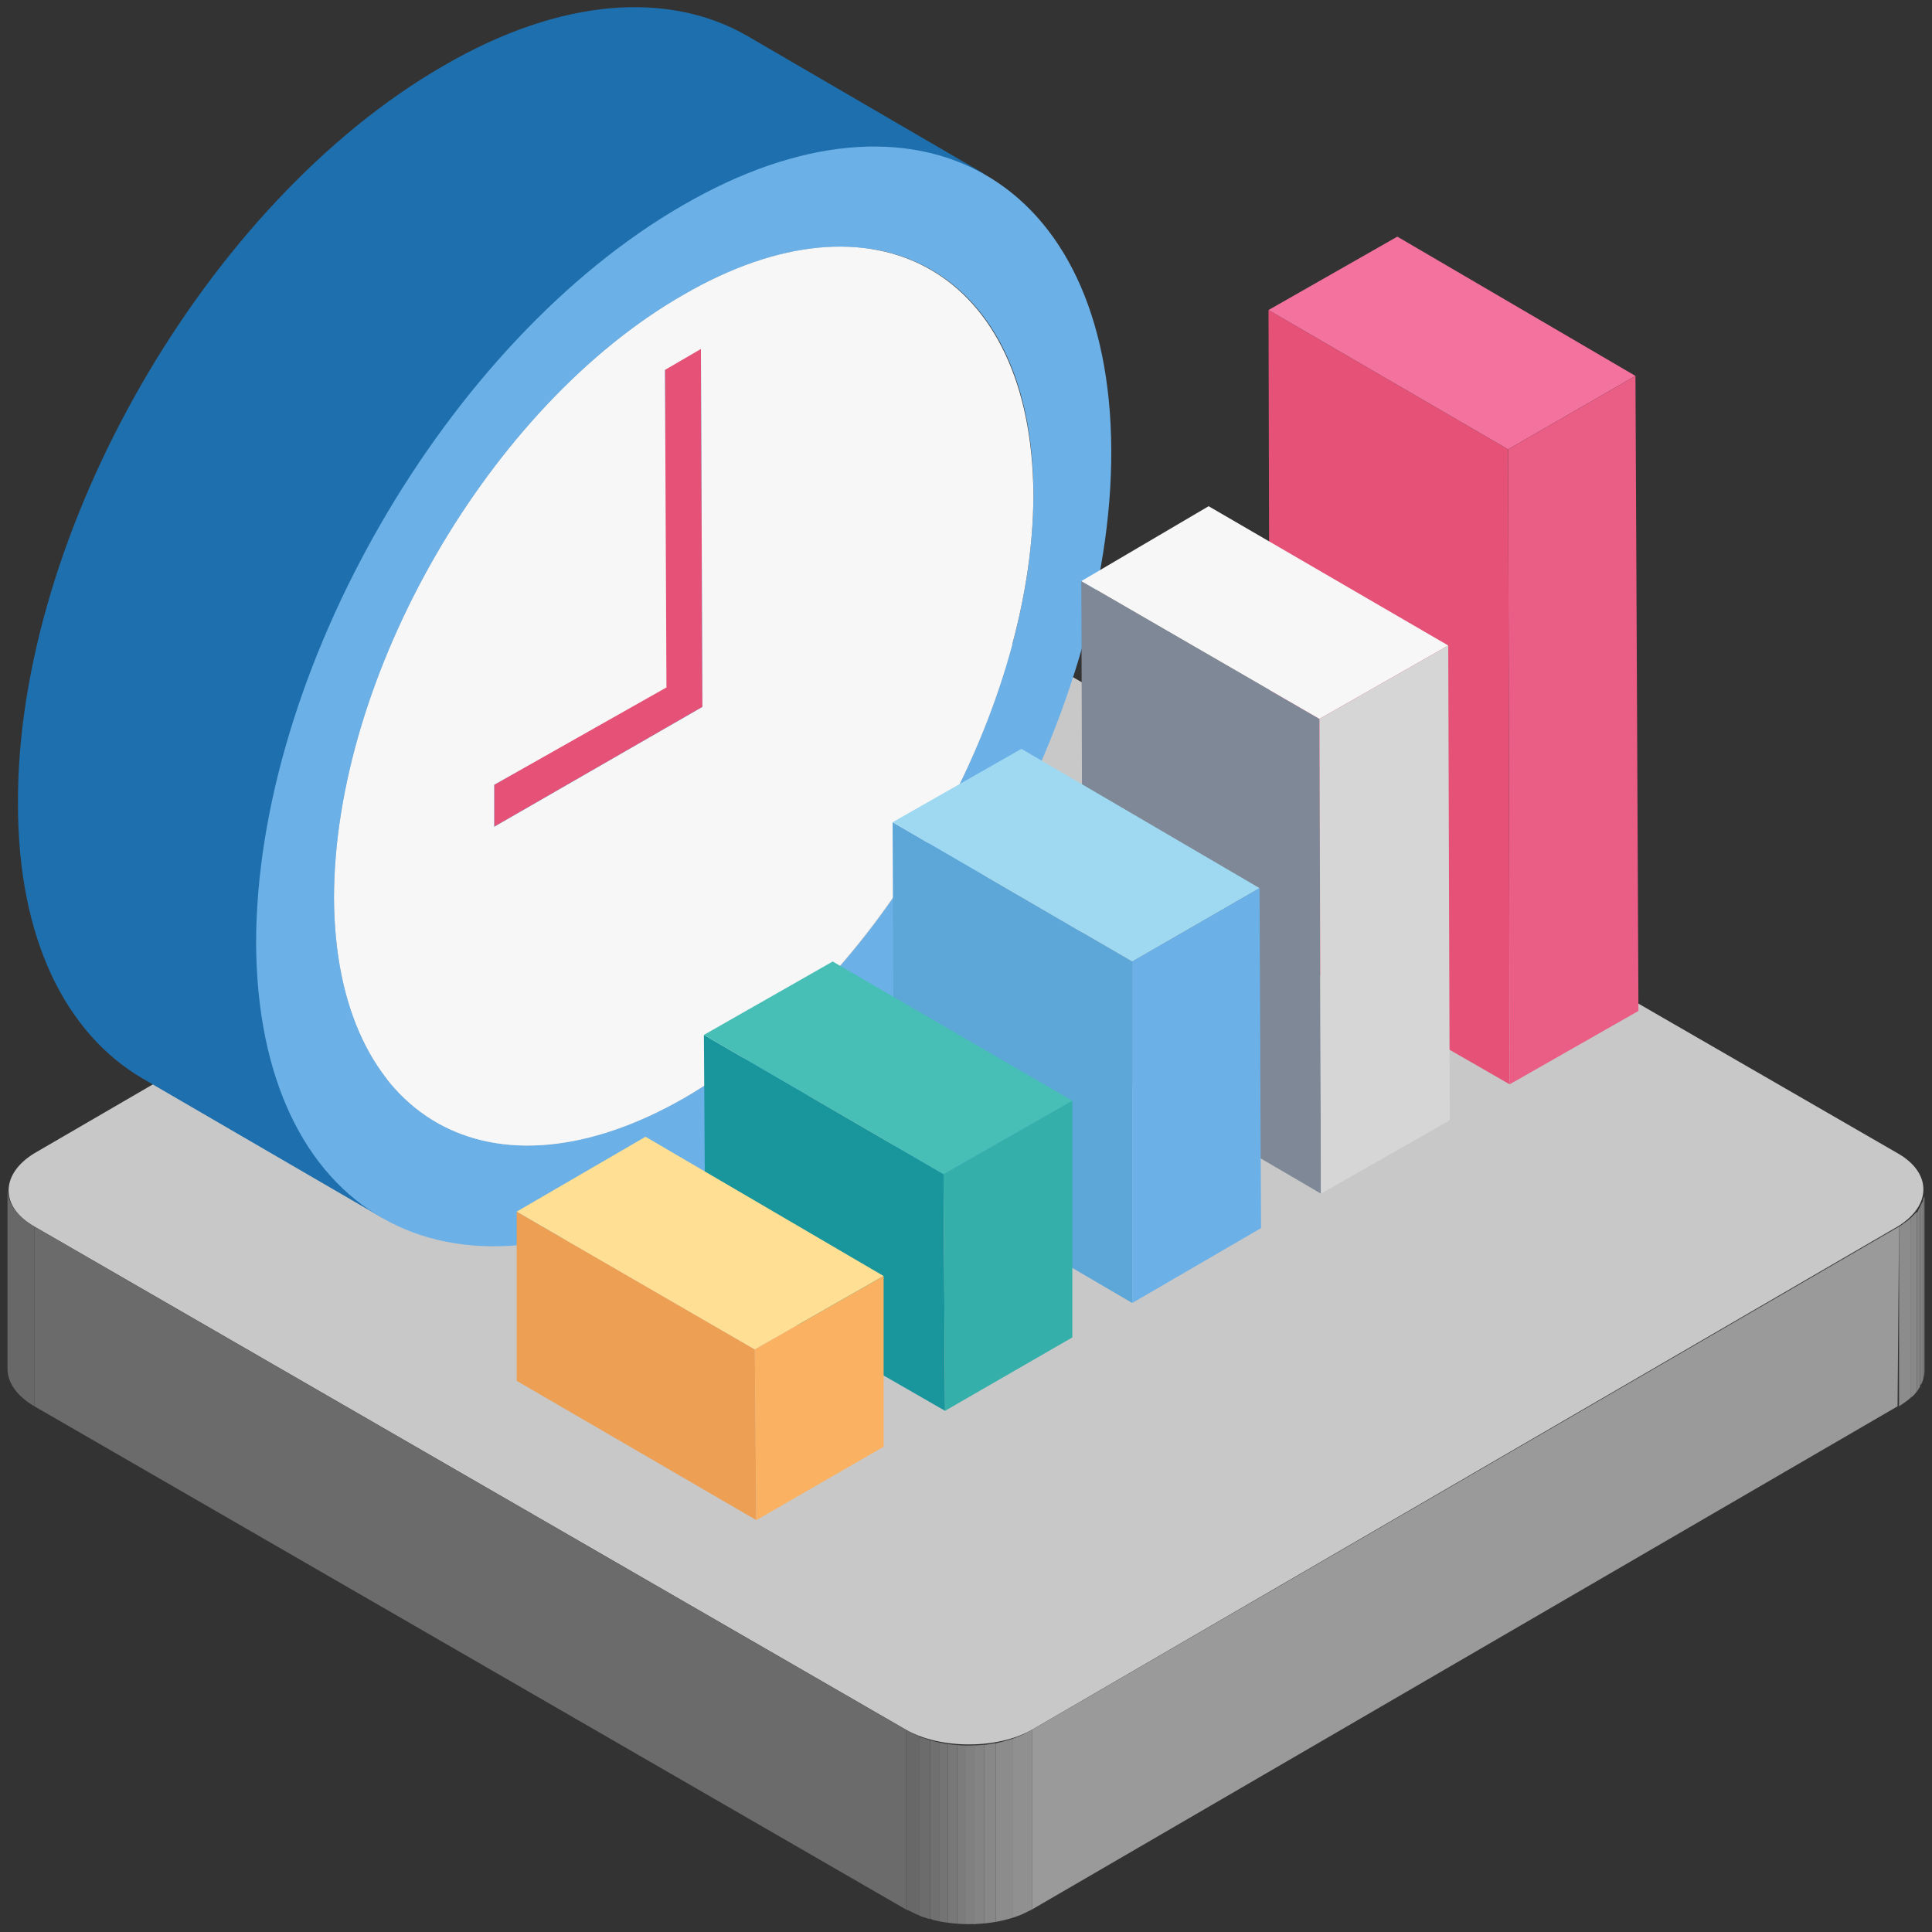 <?xml version="1.0" ?><!DOCTYPE svg  PUBLIC '-//W3C//DTD SVG 1.1//EN'  'http://www.w3.org/Graphics/SVG/1.1/DTD/svg11.dtd'><svg enable-background="new 0 0 129 129" id="Layer_1" version="1.1" viewBox="0 0 129 129" xml:space="preserve" xmlns="http://www.w3.org/2000/svg" xmlns:xlink="http://www.w3.org/1999/xlink"><rect x="0" y="0" width="129" height="129" fill="#333333" stroke="none"/><g><g><path d="M126.7,77c2.3,1.3,2.3,3.5,0,4.9l-57.8,33.6c-2.3,1.3-6.1,1.3-8.4,0L2.3,81.9c-2.3-1.3-2.3-3.5,0-4.9    l57.8-33.6c2.3-1.3,6.1-1.3,8.4,0L126.7,77z" fill="#C8C8C8"/></g><path d="M65.7,11.6L49.9,2.4l0,0c-5.2-3-12.4-2.6-20.3,2C13.8,13.5,1.1,35.6,1.2,53.7c0,9,3.2,15.3,8.3,18.3l0,0   l16,9.3l-4-7.9c2.6-0.6,5.5-1.7,8.4-3.4c15.8-9.1,28.5-31.2,28.4-49.3c0-2.4-0.2-4.6-0.7-6.7L65.7,11.6z" fill="#1E6FAD"/><g enable-background="new    "><defs><path d="M128.5,79.5l0,12c0,0.9-0.6,1.8-1.7,2.4l0-12     C127.9,81.2,128.5,80.4,128.5,79.5z" enable-background="new    " id="SVGID_109_"/></defs><clipPath id="SVGID_2_"><use overflow="visible" xlink:href="#SVGID_109_"/></clipPath><g clip-path="url(#SVGID_2_)" enable-background="new    "><path d="M128.5,79.5l0,12c0,0,0,0,0,0.1L128.5,79.5C128.5,79.5,128.5,79.5,128.5,79.5" fill="#747474"/><path d="M128.5,79.5l0,12c0,0.1,0,0.2,0,0.3l0-12C128.5,79.8,128.5,79.7,128.5,79.5" fill="#787878"/><path d="M128.5,79.9l0,12c0,0.1-0.1,0.2-0.1,0.3l0-12C128.4,80.1,128.4,80,128.5,79.9" fill="#7C7C7C"/><path d="M128.4,80.2l0,12c0,0.1-0.1,0.2-0.2,0.3l0-12C128.3,80.4,128.3,80.3,128.4,80.2" fill="#808080"/><path d="M128.2,80.6l0,12c-0.1,0.1-0.1,0.2-0.2,0.4l0-12C128.1,80.8,128.1,80.7,128.2,80.6" fill="#848484"/><path d="M128,80.9l0,12c-0.1,0.1-0.2,0.3-0.4,0.4l0-12C127.7,81.2,127.9,81,128,80.9" fill="#888888"/><path d="M127.6,81.3l0,12c-0.2,0.2-0.5,0.4-0.8,0.6l0-12C127.1,81.7,127.4,81.5,127.6,81.3" fill="#8C8C8C"/><path d="M126.8,81.9l0,12c0,0,0,0-0.1,0L126.8,81.9C126.8,81.9,126.8,81.9,126.8,81.9" fill="#909090"/></g></g><g enable-background="new    "><defs><path d="M0.5,91.4l0-12c0,0.9,0.6,1.8,1.8,2.5l0,12C1.1,93.2,0.5,92.3,0.5,91.4z" enable-background="new    " id="SVGID_111_"/></defs><clipPath id="SVGID_4_"><use overflow="visible" xlink:href="#SVGID_111_"/></clipPath><g clip-path="url(#SVGID_4_)" enable-background="new    "><path d="M2.3,81.9l0,12c-1.2-0.7-1.8-1.6-1.8-2.5l0-12C0.5,80.3,1.1,81.2,2.3,81.9" fill="#686868"/></g></g><g><polygon fill="#9A9A9A" points="126.8,81.9 126.7,93.9 68.9,127.5 68.9,115.5   "/></g><g><polygon fill="#6B6B6B" points="60.5,115.5 60.5,127.5 2.3,93.9 2.3,81.9   "/></g><g enable-background="new    "><defs><path d="M68.9,115.5l0,12c-2.3,1.3-6.1,1.3-8.4,0l0-12     C62.8,116.9,66.6,116.9,68.9,115.5z" enable-background="new    " id="SVGID_113_"/></defs><clipPath id="SVGID_6_"><use overflow="visible" xlink:href="#SVGID_113_"/></clipPath><g clip-path="url(#SVGID_6_)" enable-background="new    "><path d="M68.9,115.5l0,12c-0.4,0.2-0.8,0.4-1.3,0.6l0-12C68.1,115.9,68.5,115.7,68.9,115.5" fill="#909090"/><path d="M67.6,116.1l0,12c-0.4,0.1-0.7,0.2-1.1,0.3l0-12C66.9,116.3,67.3,116.2,67.6,116.1" fill="#8C8C8C"/><path d="M66.5,116.4l0,12c-0.3,0-0.5,0.1-0.8,0.1l0-12C66,116.5,66.2,116.4,66.5,116.4" fill="#888888"/><path d="M65.7,116.5l0,12c-0.2,0-0.4,0-0.7,0l0-12C65.3,116.5,65.5,116.5,65.7,116.5" fill="#848484"/><path d="M65.1,116.5l0,12c-0.2,0-0.4,0-0.6,0l0-12C64.7,116.5,64.9,116.5,65.1,116.5" fill="#808080"/><path d="M64.5,116.5l0,12c-0.2,0-0.4,0-0.6,0l0-12C64.1,116.5,64.3,116.5,64.5,116.5" fill="#7C7C7C"/><path d="M63.9,116.5l0,12c-0.2,0-0.4,0-0.6-0.1l0-12C63.5,116.5,63.7,116.5,63.9,116.5" fill="#787878"/><path d="M63.3,116.4l0,12c-0.2,0-0.4-0.1-0.6-0.1l0-12C62.9,116.4,63.1,116.4,63.3,116.4" fill="#747474"/><path d="M62.7,116.3l0,12c-0.2,0-0.4-0.1-0.6-0.2l0-12C62.3,116.2,62.5,116.3,62.7,116.3" fill="#707070"/><path d="M62.1,116.2l0,12c-0.2-0.1-0.5-0.2-0.7-0.2l0-12C61.6,116,61.8,116.1,62.1,116.2" fill="#6C6C6C"/><path d="M61.4,115.9l0,12c-0.3-0.1-0.6-0.3-0.9-0.4l0-12C60.8,115.7,61.1,115.8,61.4,115.9" fill="#686868"/></g></g><g><polygon fill="#E55177" points="46.8,23.2 46.9,47.2 33,55.2 33,52.4 44.4,45.8 44.4,24.6   "/></g><g><path d="M45.6,13.7C61.3,4.6,74.1,11.9,74.2,30c0.1,18.1-12.7,40.2-28.4,49.3C30,88.4,17.2,81.1,17.1,63    C17.1,44.9,29.8,22.8,45.6,13.7z M45.7,73.3C58.6,65.9,69,47.8,69,33c0-14.8-10.5-20.8-23.4-13.3C32.7,27.1,22.3,45.1,22.3,60    C22.4,74.8,32.8,80.7,45.7,73.3" fill="#6BB0E7"/></g><g><path d="M45.6,19.7C58.5,12.2,68.9,18.2,69,33c0,14.8-10.4,32.8-23.3,40.3C32.8,80.7,22.4,74.8,22.3,60    C22.3,45.1,32.7,27.1,45.6,19.7z M46.9,47.2l-0.1-23.9l-2.4,1.4l0.1,21.2L33,52.4l0,2.8L46.9,47.2" fill="#F7F7F7"/></g><g><polygon fill="#E55177" points="100.8,72.4 84.8,63.2 84.7,20.7 100.7,30   "/></g><g><polygon fill="#F4739E" points="100.7,30 84.7,20.7 93.3,15.8 109.2,25.1   "/></g><g><polygon fill="#EA5E86" points="109.2,25.1 109.4,67.5 100.8,72.4 100.7,30   "/></g><g><polygon fill="#7E8896" points="88.2,79.7 72.3,70.4 72.2,38.8 88.1,48   "/></g><g><polygon fill="#F7F7F7" points="88.1,48 72.2,38.8 80.7,33.8 96.7,43.1   "/></g><g><polygon fill="#D6D6D6" points="96.7,43.1 96.8,74.8 88.2,79.7 88.1,48   "/></g><g><polygon fill="#5DA6D8" points="75.6,87 59.7,77.7 59.6,54.9 75.6,64.2   "/></g><g><polygon fill="#9FD9F1" points="75.6,64.2 59.6,54.9 68.2,50 84.1,59.3   "/></g><g><polygon fill="#6BB0E7" points="84.1,59.3 84.2,82 75.6,87 75.6,64.2   "/></g><g><polygon fill="#18969C" points="63.1,94.2 47.1,85 47,69.1 63,78.4   "/></g><g><polygon fill="#47BFB6" points="63,78.4 47,69.1 55.6,64.2 71.6,73.5   "/></g><g><polygon fill="#34AFAA" points="71.6,73.5 71.6,89.3 63.1,94.2 63,78.4   "/></g><g><polygon fill="#EDA054" points="50.5,101.5 34.5,92.2 34.5,80.9 50.4,90.1   "/></g><g><polygon fill="#FFDF94" points="50.4,90.1 34.5,80.9 43.1,75.9 59,85.2   "/></g><g><polygon fill="#FAB262" points="59,85.2 59,96.6 50.5,101.5 50.4,90.1   "/></g></g></svg>